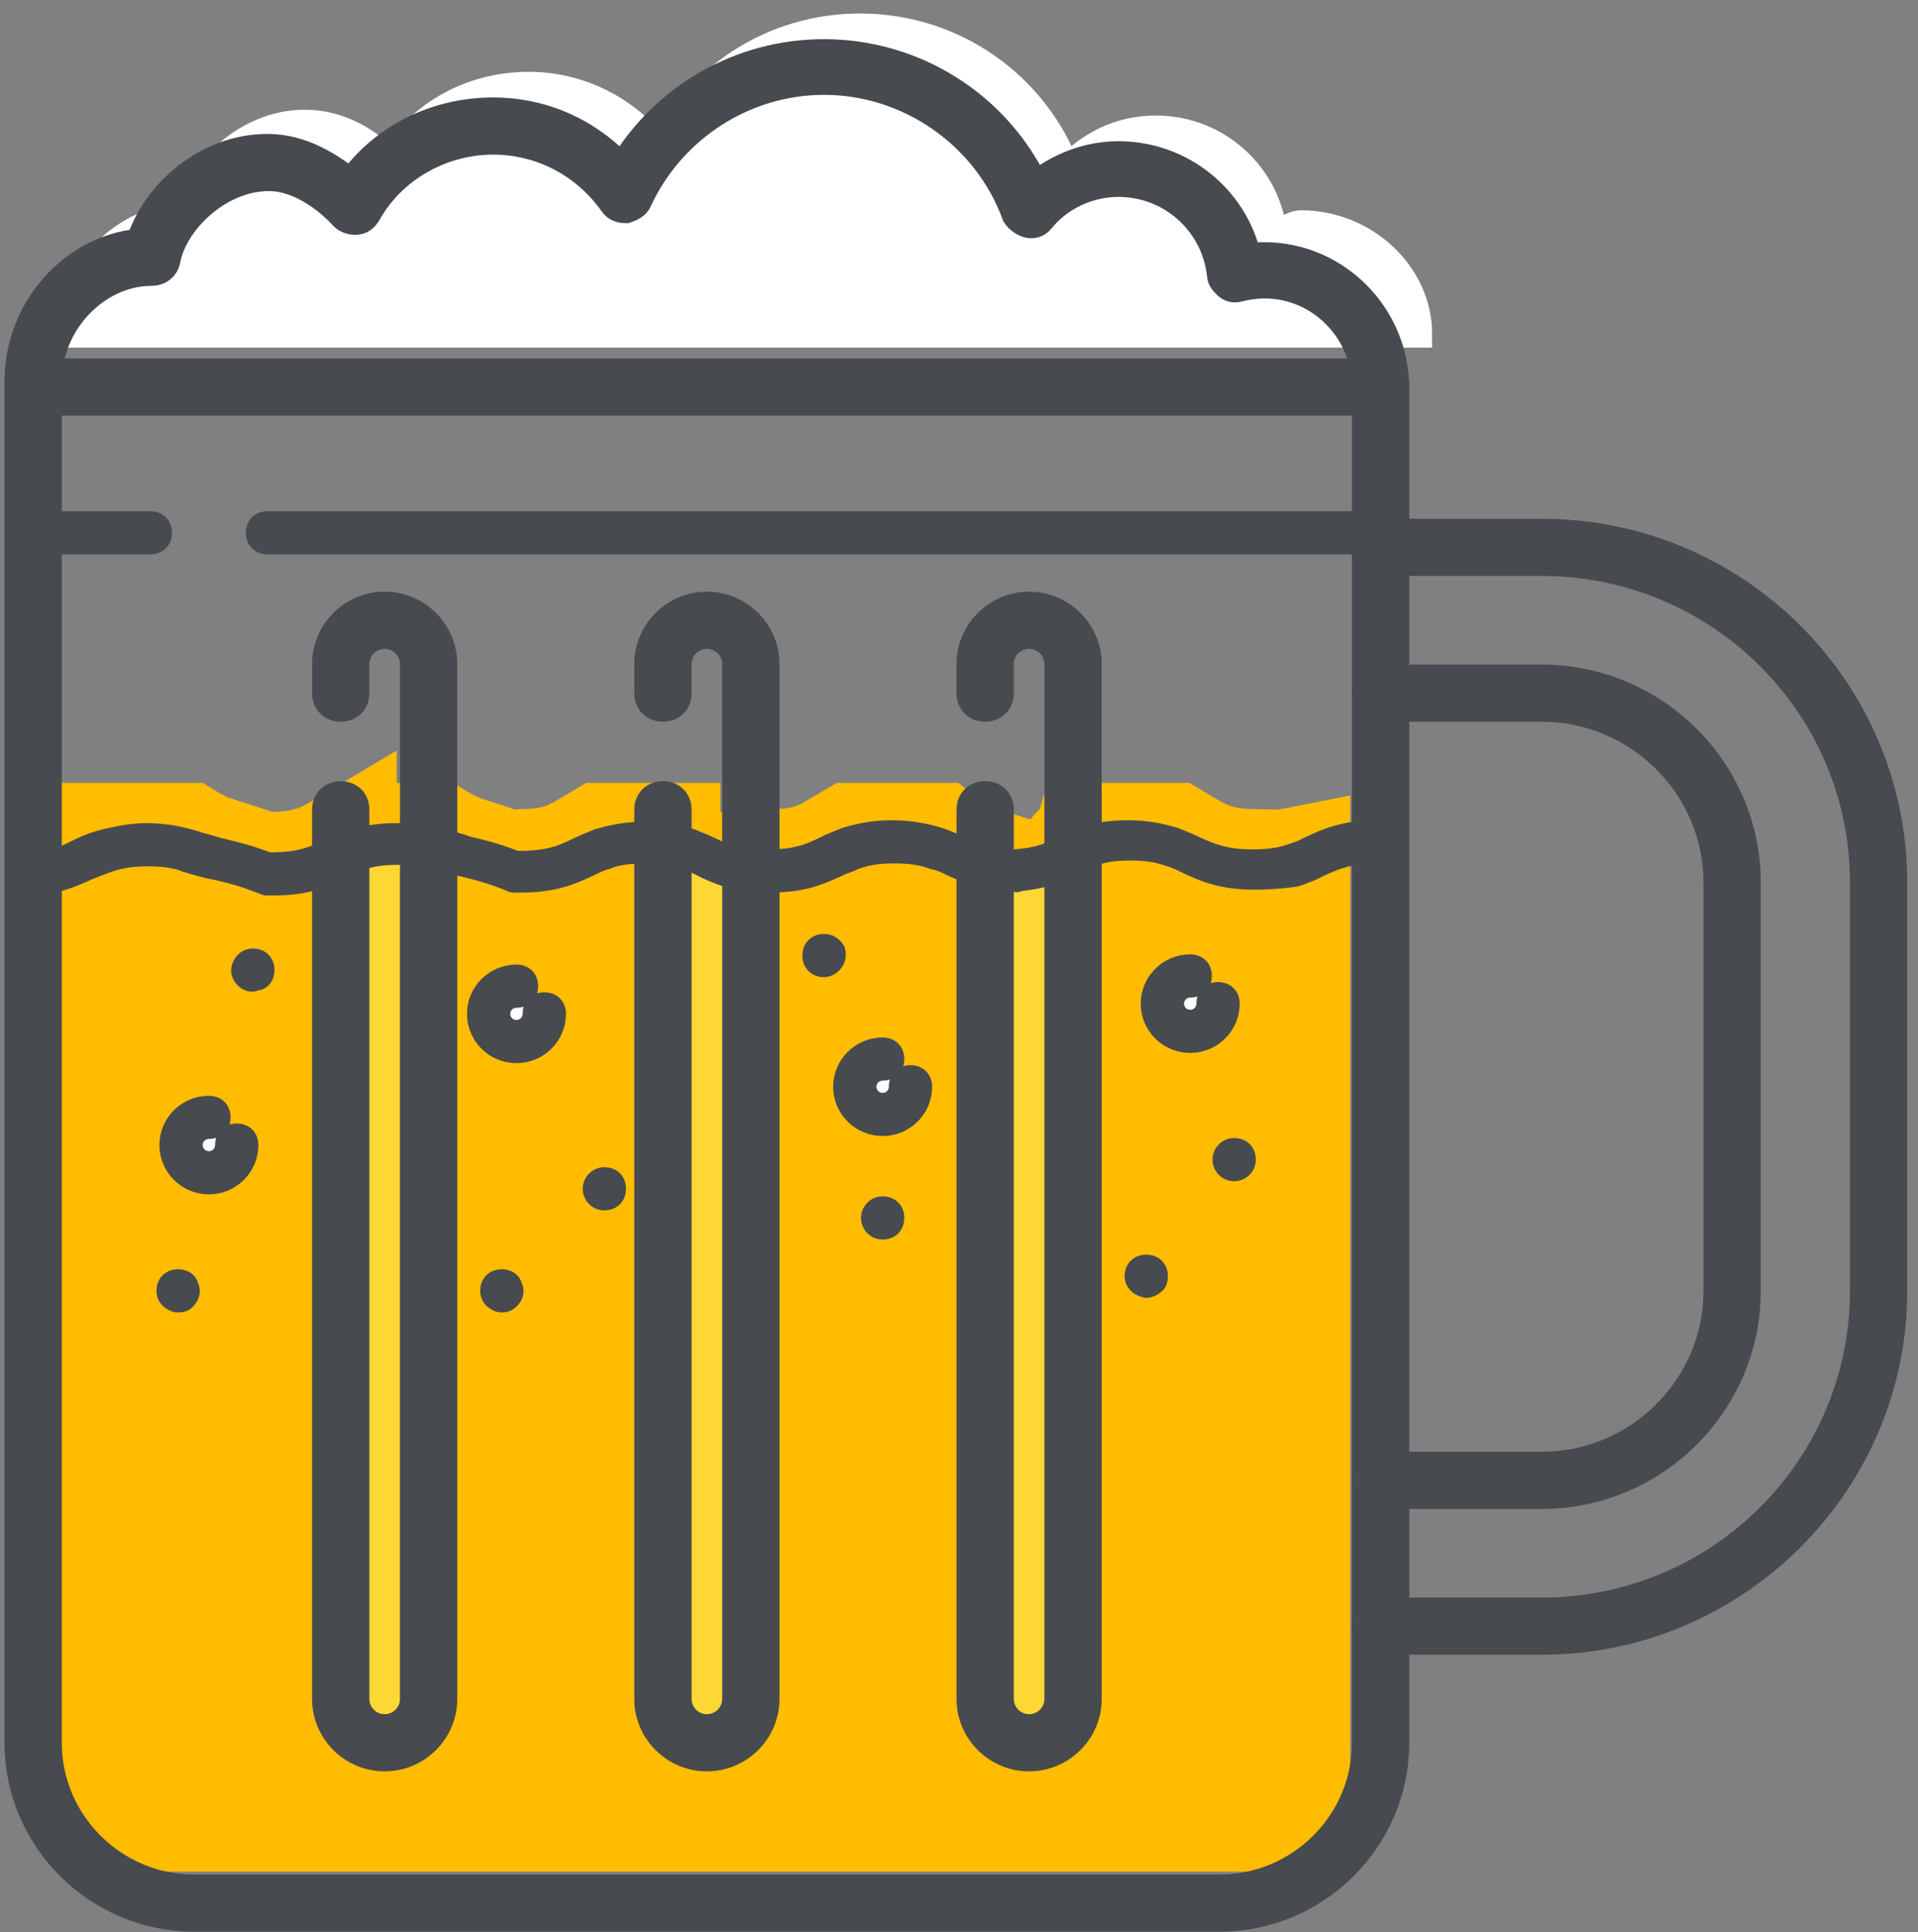 <?xml version="1.0" encoding="UTF-8"?>
<svg width="137px" height="138px" viewBox="0 0 137 138" version="1.1" xmlns="http://www.w3.org/2000/svg" xmlns:xlink="http://www.w3.org/1999/xlink">
    <rect x="0" y="0" width="137" height="138" fill="#808080" stroke="none"/>
    <!-- Generator: Sketch 47.1 (45422) - http://www.bohemiancoding.com/sketch -->
    <title>beer</title>
    <desc>Created with Sketch.</desc>
    <defs></defs>
    <g id="Page-1" stroke="none" stroke-width="1" fill="none" fill-rule="evenodd">
        <g id="beer" transform="translate(1, 1)" fill-rule="nonzero">
            <path d="M60.058,76.617 C60.058,77.763 61,78.596 62.046,78.596 C63.092,78.596 64.034,77.659 64.034,76.617 L62.046,74.639 C61,74.639 60.058,75.576 60.058,76.617 Z M33.904,71.411 C33.904,72.557 34.741,73.39 35.892,73.39 C36.938,73.39 37.879,72.453 37.879,71.411 L35.892,69.433 C34.845,69.433 33.904,70.266 33.904,71.411 Z M12.353,58.917 C14.026,59.958 14.968,59.958 17.793,60.999 L17.793,60.999 L17.793,60.999 C17.897,60.999 18.002,60.999 18.211,60.999 C20.931,60.999 22.291,60.271 23.337,59.646 L23.337,120.348 C23.337,122.014 24.802,123.471 26.476,123.471 C28.15,123.471 29.615,122.014 29.615,120.348 L29.615,58.917 L30.242,58.917 C31.916,59.958 32.858,59.958 35.578,60.999 L35.578,60.999 C35.578,60.999 35.578,60.999 35.682,60.999 C35.787,60.999 35.996,60.791 36.101,60.791 C39.239,60.791 40.181,59.958 41.959,58.917 L46.458,58.917 L46.458,120.348 C46.458,122.014 47.923,123.471 49.597,123.471 C51.27,123.471 52.735,122.014 52.735,120.348 L52.735,60.999 L52.84,60.999 C53.154,60.999 53.572,60.791 53.991,60.791 C57.129,60.791 58.071,59.958 59.849,58.917 L66.022,58.917 C67.277,59.958 68.532,60.479 69.579,60.791 L69.579,120.348 C69.579,122.014 71.043,123.471 72.717,123.471 C74.391,123.471 75.856,122.014 75.856,120.348 L75.856,59.854 C75.856,59.75 76.483,59.958 76.797,58.917 L82.865,58.917 C84.644,59.958 85.69,60.791 88.724,60.791 C89.875,60.791 90.398,60.895 91.444,60.687 L91.444,127.011 C91.444,127.844 90.293,128.677 89.456,128.677 L9.737,128.677 C7.959,127.636 6.703,125.762 6.703,123.471 L6.703,58.917 L12.353,58.917 Z M11.934,80.782 C11.934,81.823 12.876,82.76 13.922,82.76 C15.073,82.76 15.91,81.823 15.91,80.782 L13.922,78.804 C12.876,78.804 11.934,79.637 11.934,80.782 Z M82.028,70.683 C82.028,71.724 82.865,72.661 84.016,72.661 C85.167,72.661 86.004,71.724 86.004,70.683 L84.016,68.704 C82.97,68.704 82.028,69.537 82.028,70.683 Z" id="Shape" stroke="#FFBC00" stroke-width="8" fill="#FFBC00"></path>
            <path d="M13.922,78.804 L15.91,80.782 C15.91,81.823 14.968,82.76 13.922,82.76 C12.771,82.76 11.934,81.823 11.934,80.782 C11.934,79.637 12.876,78.804 13.922,78.804 Z" id="Shape" fill="#FFFFFF"></path>
            <g id="Group" transform="translate(23.337, 58.709)" fill="#FDD835">
                <path d="M6.277,0.208 L6.277,61.639 C6.277,63.305 4.812,64.762 3.139,64.762 C1.465,64.762 0,63.305 0,61.639 L0,1.041 C0,0.937 0.523,1.354 0.732,0.312 L6.277,0.312 L6.277,0.208 Z" id="Shape"></path>
                <path d="M24.69,0.208 C26.155,1.249 27.096,1.77 29.084,1.978 L29.084,2.082 C29.188,2.082 29.398,2.291 29.398,2.291 L29.398,61.639 C29.398,63.305 27.933,64.762 26.259,64.762 C24.585,64.762 23.121,63.305 23.121,61.639 L23.121,0.208 L24.69,0.208 L24.69,0.208 Z" id="Shape"></path>
            </g>
            <g id="Group" transform="translate(33.799, 69.381)" fill="#FFFFFF">
                <path d="M28.247,5.258 L30.235,7.236 C30.235,8.382 29.293,9.215 28.247,9.215 C27.201,9.215 26.259,8.278 26.259,7.236 C26.259,6.195 27.201,5.258 28.247,5.258 Z" id="Shape"></path>
                <path d="M2.092,0.052 L4.08,2.03 C4.08,3.176 3.139,4.009 2.092,4.009 C1.046,4.009 0.105,3.072 0.105,2.03 C0.105,0.885 1.046,0.052 2.092,0.052 Z" id="Shape"></path>
            </g>
            <path d="M20.785,7.836 C23.191,7.836 25.388,9.085 26.853,10.751 C28.84,7.315 32.502,5.129 36.791,5.129 C40.662,5.129 44.115,7.107 46.207,10.022 C48.718,4.608 54.158,0.964 60.435,0.964 C67.235,0.964 72.989,5.233 75.186,11.168 C76.755,9.398 78.952,8.252 81.568,8.252 C85.962,8.252 89.519,11.584 89.937,15.749 C90.565,15.645 91.297,15.02 91.925,15.02 C96.528,15.02 100.294,18.664 100.294,22.829 L4.046,22.829 C4.046,18.664 7.812,14.5 12.415,14.5 L12.52,14.5 C13.043,11.48 16.495,7.836 20.785,7.836 Z" id="Shape" stroke="#FFFFFF" stroke-width="2" fill="#FFFFFF"></path>
            <path d="M75.646,59.854 L75.646,120.348 C75.646,122.014 74.182,123.471 72.508,123.471 C70.834,123.471 69.369,122.014 69.369,120.348 L69.369,60.895 C69.369,60.999 70.416,61.104 71.043,61.104 L71.043,61.104 C71.043,61.104 71.043,61.104 71.148,61.104 C71.252,61.104 71.462,61.104 71.462,61.104 L71.462,61.104 C73.554,60.895 74.6,60.375 75.646,59.854 Z" id="Shape" fill="#FDD835"></path>
            <path d="M86.004,70.683 C86.004,71.724 85.167,72.661 84.016,72.661 C82.865,72.661 82.028,71.724 82.028,70.683 C82.028,69.537 82.97,68.704 84.016,68.704 L86.004,70.683 Z" id="Shape" fill="#FFFFFF"></path>
            <g id="Group-6" transform="translate(0.321, 2.551)" stroke="#474A4F" fill="#474A4F">
                <path d="M85.787,133.415 L12.554,133.415 C5.649,133.415 0,127.792 0,120.921 L0,24.089 C0,23.465 0.418,23.048 1.046,23.048 L97.295,23.048 C97.922,23.048 98.341,23.465 98.341,24.089 L98.341,120.921 C98.341,127.792 92.692,133.415 85.787,133.415 Z M2.092,25.131 L2.092,120.921 C2.092,126.647 6.8,131.333 12.554,131.333 L85.787,131.333 C91.541,131.333 96.249,126.647 96.249,120.921 L96.249,25.131 L2.092,25.131 Z" id="Shape" stroke-width="2"></path>
                <path d="M97.295,35.542 L17.785,35.542 C17.157,35.542 16.739,35.126 16.739,34.501 C16.739,33.877 17.157,33.46 17.785,33.46 L97.295,33.46 C97.922,33.46 98.341,33.877 98.341,34.501 C98.341,35.126 97.922,35.542 97.295,35.542 Z" id="Shape"></path>
                <path d="M9.416,35.542 L1.046,35.542 C0.418,35.542 0,35.126 0,34.501 C0,33.877 0.418,33.46 1.046,33.46 L9.416,33.46 C10.043,33.46 10.462,33.877 10.462,34.501 C10.462,35.126 10.043,35.542 9.416,35.542 Z" id="Shape"></path>
                <path d="M26.155,121.962 C23.853,121.962 21.97,120.088 21.97,117.797 L21.97,54.284 C21.97,53.659 22.388,53.243 23.016,53.243 C23.644,53.243 24.062,53.659 24.062,54.284 L24.062,117.797 C24.062,118.942 25.004,119.879 26.155,119.879 C27.305,119.879 28.247,118.942 28.247,117.797 L28.247,43.872 C28.247,42.727 27.305,41.79 26.155,41.79 C25.004,41.79 24.062,42.727 24.062,43.872 L24.062,45.954 C24.062,46.579 23.644,46.996 23.016,46.996 C22.388,46.996 21.97,46.579 21.97,45.954 L21.97,43.872 C21.97,41.581 23.853,39.707 26.155,39.707 C28.456,39.707 30.339,41.581 30.339,43.872 L30.339,117.797 C30.339,120.088 28.456,121.962 26.155,121.962 Z" id="Shape" stroke-width="2"></path>
                <path d="M49.17,121.962 C46.869,121.962 44.986,120.088 44.986,117.797 L44.986,54.284 C44.986,53.659 45.404,53.243 46.032,53.243 C46.66,53.243 47.078,53.659 47.078,54.284 L47.078,117.797 C47.078,118.942 48.02,119.879 49.17,119.879 C50.321,119.879 51.263,118.942 51.263,117.797 L51.263,43.872 C51.263,42.727 50.321,41.79 49.17,41.79 C48.02,41.79 47.078,42.727 47.078,43.872 L47.078,45.954 C47.078,46.579 46.66,46.996 46.032,46.996 C45.404,46.996 44.986,46.579 44.986,45.954 L44.986,43.872 C44.986,41.581 46.869,39.707 49.17,39.707 C51.472,39.707 53.355,41.581 53.355,43.872 L53.355,117.797 C53.355,120.088 51.472,121.962 49.17,121.962 Z" id="Shape" stroke-width="2"></path>
                <path d="M72.186,121.962 C69.885,121.962 68.002,120.088 68.002,117.797 L68.002,54.284 C68.002,53.659 68.42,53.243 69.048,53.243 C69.676,53.243 70.094,53.659 70.094,54.284 L70.094,117.797 C70.094,118.942 71.036,119.879 72.186,119.879 C73.337,119.879 74.279,118.942 74.279,117.797 L74.279,43.872 C74.279,42.727 73.337,41.79 72.186,41.79 C71.036,41.79 70.094,42.727 70.094,43.872 L70.094,45.954 C70.094,46.579 69.676,46.996 69.048,46.996 C68.42,46.996 68.002,46.579 68.002,45.954 L68.002,43.872 C68.002,41.581 69.885,39.707 72.186,39.707 C74.488,39.707 76.371,41.581 76.371,43.872 L76.371,117.797 C76.371,120.088 74.488,121.962 72.186,121.962 Z" id="Shape" stroke-width="2"></path>
                <path d="M97.295,25.131 C96.667,25.131 96.249,24.714 96.249,24.089 C96.249,19.508 91.959,15.76 87.147,17.009 C86.833,17.113 86.519,17.009 86.31,16.801 C86.101,16.593 85.891,16.384 85.891,16.072 C85.473,12.324 82.334,9.513 78.568,9.513 C76.476,9.513 74.383,10.45 73.023,12.116 C72.814,12.428 72.396,12.532 72.082,12.428 C71.768,12.324 71.454,12.116 71.245,11.803 C69.153,6.077 63.608,2.224 57.54,2.224 C51.891,2.224 46.66,5.556 44.253,10.762 C44.149,11.074 43.73,11.283 43.416,11.387 C42.998,11.387 42.684,11.283 42.475,10.97 C40.487,8.159 37.349,6.493 33.896,6.493 C30.235,6.493 26.678,8.471 24.899,11.699 C24.69,12.011 24.481,12.22 24.062,12.22 C23.748,12.22 23.434,12.116 23.225,11.907 C22.284,10.866 20.191,9.096 17.89,9.096 C14.333,9.096 11.09,12.22 10.566,15.031 C10.462,15.552 10.043,15.864 9.52,15.864 C5.545,15.864 2.092,19.508 2.092,23.673 C2.092,24.298 1.674,24.714 1.046,24.714 C0.418,24.714 0,24.298 0,23.673 C0,18.571 3.871,14.198 8.683,13.781 C9.729,10.346 13.391,7.014 17.785,7.014 C20.296,7.014 22.284,8.367 23.748,9.513 C26.05,6.285 29.816,4.411 33.896,4.411 C37.453,4.411 40.696,5.868 43.103,8.471 C46.137,3.37 51.577,0.246 57.54,0.246 C64.026,0.246 69.885,3.994 72.605,9.721 C74.279,8.367 76.371,7.534 78.568,7.534 C83.067,7.534 86.833,10.658 87.775,14.823 C93.424,14.094 98.341,18.571 98.341,24.193 C98.341,24.61 97.922,25.131 97.295,25.131 Z" id="Shape" stroke-width="2"></path>
                <path d="M88.298,59.49 C85.787,59.49 84.531,58.865 83.381,58.345 C82.962,58.136 82.544,57.928 82.125,57.824 C81.288,57.512 80.451,57.408 79.405,57.408 C78.359,57.408 77.522,57.512 76.79,57.824 C76.476,57.928 76.162,58.032 75.953,58.241 L75.848,58.345 C74.907,58.761 73.651,59.386 71.559,59.594 C71.349,59.698 71.245,59.698 71.036,59.594 L70.931,59.594 C70.199,59.594 69.571,59.49 69.048,59.386 C68.106,59.178 67.374,58.865 66.642,58.553 C66.223,58.345 65.805,58.136 65.282,58.032 C64.445,57.72 63.608,57.616 62.562,57.616 C61.515,57.616 60.678,57.72 59.842,58.032 C59.423,58.241 59.005,58.345 58.586,58.553 C57.435,59.074 56.18,59.698 53.669,59.698 C53.46,59.698 53.146,59.698 52.937,59.698 C52.623,59.698 52.309,59.698 52.1,59.594 C51.995,59.594 51.995,59.594 51.891,59.594 C50.531,59.386 49.589,58.969 48.752,58.553 C48.334,58.345 47.915,58.136 47.497,58.032 C47.078,57.824 46.555,57.824 46.137,57.72 C45.718,57.616 45.3,57.616 44.777,57.616 C43.73,57.616 42.789,57.72 42.056,58.032 C41.638,58.136 41.22,58.345 40.801,58.553 C39.65,59.074 38.395,59.698 35.884,59.698 C35.779,59.698 35.675,59.698 35.57,59.698 L35.466,59.698 C35.361,59.698 35.152,59.698 35.047,59.594 C33.478,58.969 32.536,58.761 31.699,58.553 C31.072,58.449 30.444,58.241 29.816,58.032 C29.712,58.032 29.607,57.928 29.502,57.928 L29.293,57.928 C28.665,57.72 27.933,57.72 27.096,57.72 C26.05,57.72 25.213,57.824 24.376,58.136 C24.167,58.241 24.062,58.241 23.958,58.345 L23.748,58.449 C23.539,58.553 23.33,58.657 23.121,58.761 C21.97,59.282 20.714,59.906 18.204,59.906 C18.099,59.906 17.994,59.906 17.89,59.906 L17.785,59.906 C17.68,59.906 17.576,59.906 17.367,59.802 C15.797,59.178 14.856,58.969 13.914,58.761 C13.286,58.657 12.659,58.449 11.926,58.241 C11.194,57.928 10.253,57.824 9.206,57.824 C8.265,57.824 7.532,57.928 6.8,58.136 C6.172,58.345 5.649,58.553 5.126,58.761 C4.185,59.178 3.139,59.698 1.36,59.906 C1.255,59.906 1.255,59.906 1.151,59.906 C0.523,59.906 0.105,59.49 0.105,58.865 C0.105,58.345 0.523,57.928 1.046,57.824 L1.151,57.824 C2.511,57.72 3.348,57.303 4.185,56.887 C4.812,56.575 5.336,56.366 6.172,56.158 C7.114,55.95 8.056,55.742 9.102,55.742 C10.462,55.742 11.508,55.95 12.554,56.262 C13.182,56.471 13.705,56.575 14.333,56.783 C15.17,56.991 16.216,57.199 17.89,57.824 L17.994,57.824 C20.087,57.824 21.028,57.408 22.074,56.887 C22.284,56.783 22.493,56.679 22.807,56.575 L23.016,56.471 C23.225,56.366 23.33,56.366 23.539,56.262 C24.585,55.95 25.631,55.742 26.887,55.742 C27.933,55.742 28.875,55.846 29.712,56.054 L29.921,56.054 C30.13,56.054 30.235,56.158 30.444,56.158 C31.072,56.366 31.595,56.471 32.118,56.679 C32.955,56.887 34.001,57.095 35.57,57.72 C35.675,57.72 35.675,57.72 35.779,57.72 C37.872,57.72 38.813,57.303 39.859,56.783 C40.278,56.575 40.801,56.366 41.324,56.158 C42.37,55.846 43.416,55.638 44.777,55.638 C45.404,55.638 45.927,55.638 46.346,55.742 C46.973,55.846 47.497,55.95 48.124,56.158 C48.647,56.366 49.17,56.575 49.589,56.783 C50.426,57.199 51.054,57.512 52.204,57.616 C52.309,57.616 52.309,57.616 52.414,57.616 C52.727,57.616 52.832,57.616 53.041,57.616 C53.251,57.616 53.355,57.616 53.564,57.616 C55.552,57.616 56.494,57.199 57.54,56.679 C57.958,56.471 58.481,56.262 59.005,56.054 C60.051,55.742 61.097,55.533 62.352,55.533 C63.712,55.533 64.759,55.742 65.805,56.054 C66.432,56.262 66.851,56.471 67.374,56.679 C68.002,56.991 68.629,57.199 69.362,57.408 C69.78,57.512 70.303,57.616 70.722,57.616 C70.826,57.616 70.931,57.616 71.036,57.616 L71.036,57.616 C72.814,57.512 73.756,57.095 74.697,56.575 L74.802,56.471 C75.116,56.262 75.534,56.158 75.848,56.054 C76.79,55.742 77.836,55.533 79.196,55.533 C80.556,55.533 81.602,55.742 82.648,56.054 C83.171,56.262 83.694,56.471 84.113,56.679 C85.264,57.199 86.205,57.616 88.193,57.616 C89.135,57.616 89.971,57.512 90.599,57.303 C90.913,57.199 91.227,57.095 91.541,56.991 C91.75,56.887 91.959,56.783 92.168,56.679 C93.319,56.158 94.575,55.533 97.086,55.533 C97.713,55.533 98.132,55.95 98.132,56.575 C98.132,57.199 97.713,57.616 97.086,57.616 C95.098,57.616 94.156,58.032 93.005,58.553 C92.796,58.657 92.587,58.761 92.378,58.865 C92.064,58.969 91.645,59.178 91.227,59.282 C90.495,59.386 89.448,59.49 88.298,59.49 Z" id="Shape"></path>
                <path d="M35.57,71.88 C33.896,71.88 32.536,70.527 32.536,68.861 C32.536,67.195 33.896,65.841 35.57,65.841 C36.198,65.841 36.616,66.258 36.616,66.882 C36.616,67.507 36.198,67.924 35.57,67.924 C35.047,67.924 34.629,68.34 34.629,68.861 C34.629,69.381 35.047,69.798 35.57,69.798 C36.093,69.798 36.512,69.381 36.512,68.861 C36.512,68.236 36.93,67.82 37.558,67.82 C38.186,67.82 38.604,68.236 38.604,68.861 C38.604,70.527 37.244,71.88 35.57,71.88 Z" id="Shape"></path>
                <path d="M61.725,77.086 C60.051,77.086 58.691,75.733 58.691,74.067 C58.691,72.401 60.051,71.047 61.725,71.047 C62.352,71.047 62.771,71.464 62.771,72.088 C62.771,72.713 62.352,73.13 61.725,73.13 C61.202,73.13 60.783,73.546 60.783,74.067 C60.783,74.587 61.202,75.004 61.725,75.004 C62.248,75.004 62.666,74.587 62.666,74.067 C62.666,73.442 63.085,73.026 63.712,73.026 C64.34,73.026 64.759,73.442 64.759,74.067 C64.759,75.733 63.399,77.086 61.725,77.086 Z" id="Shape"></path>
                <path d="M83.694,71.151 C82.021,71.151 80.66,69.798 80.66,68.132 C80.66,66.466 82.021,65.112 83.694,65.112 C84.322,65.112 84.741,65.529 84.741,66.154 C84.741,66.778 84.322,67.195 83.694,67.195 C83.171,67.195 82.753,67.611 82.753,68.132 C82.753,68.653 83.171,69.069 83.694,69.069 C84.218,69.069 84.636,68.653 84.636,68.132 C84.636,67.507 85.054,67.091 85.682,67.091 C86.31,67.091 86.728,67.507 86.728,68.132 C86.728,69.798 85.368,71.151 83.694,71.151 Z" id="Shape"></path>
                <path d="M13.6,81.251 C11.926,81.251 10.566,79.897 10.566,78.232 C10.566,76.566 11.926,75.212 13.6,75.212 C14.228,75.212 14.647,75.629 14.647,76.253 C14.647,76.878 14.228,77.294 13.6,77.294 C13.077,77.294 12.659,77.711 12.659,78.232 C12.659,78.752 13.077,79.169 13.6,79.169 C14.123,79.169 14.542,78.752 14.542,78.232 C14.542,77.607 14.96,77.19 15.588,77.19 C16.216,77.19 16.634,77.607 16.634,78.232 C16.634,79.897 15.274,81.251 13.6,81.251 Z" id="Shape"></path>
                <path d="M41.847,82.396 C41.22,82.396 40.801,81.876 40.801,81.355 C40.801,80.835 41.22,80.314 41.847,80.314 L41.847,80.314 C42.475,80.314 42.893,80.73 42.893,81.355 C42.893,81.98 42.475,82.396 41.847,82.396 Z" id="Shape"></path>
                <path d="M16.739,66.778 C16.425,66.778 16.216,66.674 16.007,66.466 C15.693,66.154 15.588,65.737 15.797,65.321 C16.007,64.904 16.32,64.696 16.739,64.696 L16.739,64.696 C17.367,64.696 17.785,65.112 17.785,65.737 C17.785,66.154 17.576,66.57 17.157,66.674 C16.948,66.674 16.844,66.778 16.739,66.778 Z" id="Shape"></path>
                <path d="M61.725,84.479 C61.097,84.479 60.678,83.958 60.678,83.438 C60.678,82.917 61.097,82.396 61.725,82.396 L61.725,82.396 C62.352,82.396 62.771,82.813 62.771,83.438 C62.771,84.062 62.352,84.479 61.725,84.479 Z" id="Shape"></path>
                <path d="M57.54,65.737 L57.54,65.737 C56.912,65.737 56.494,65.321 56.494,64.696 C56.494,64.071 56.912,63.655 57.54,63.655 C57.958,63.655 58.272,63.863 58.481,64.175 C58.586,64.28 58.586,64.488 58.586,64.696 C58.586,65.217 58.063,65.737 57.54,65.737 Z" id="Shape"></path>
                <path d="M11.403,89.685 C11.299,89.685 11.194,89.685 10.985,89.581 C10.566,89.372 10.357,89.06 10.357,88.644 C10.357,88.019 10.776,87.602 11.403,87.602 L11.403,87.602 C11.822,87.602 12.24,87.811 12.345,88.227 C12.554,88.644 12.45,89.06 12.136,89.372 C12.031,89.581 11.717,89.685 11.403,89.685 Z" id="Shape"></path>
                <path d="M80.556,88.644 C80.451,88.644 80.451,88.644 80.556,88.644 C79.928,88.539 79.51,88.123 79.51,87.602 C79.51,86.978 79.928,86.561 80.556,86.561 L80.556,86.561 C81.184,86.561 81.602,86.978 81.602,87.602 C81.602,87.915 81.497,88.227 81.288,88.331 C81.079,88.539 80.765,88.644 80.556,88.644 Z" id="Shape"></path>
                <path d="M86.833,80.314 C86.205,80.314 85.787,79.793 85.787,79.273 C85.787,78.752 86.205,78.232 86.833,78.232 L86.833,78.232 C87.461,78.232 87.879,78.648 87.879,79.273 C87.879,79.897 87.356,80.314 86.833,80.314 Z" id="Shape"></path>
                <path d="M34.524,89.685 C34.419,89.685 34.315,89.685 34.105,89.581 C33.687,89.372 33.478,89.06 33.478,88.644 C33.478,88.019 33.896,87.602 34.524,87.602 L34.524,87.602 C34.942,87.602 35.361,87.811 35.466,88.227 C35.675,88.644 35.57,89.06 35.256,89.372 C35.047,89.581 34.838,89.685 34.524,89.685 Z" id="Shape"></path>
                <path d="M108.803,113.632 L97.295,113.632 C96.667,113.632 96.249,113.216 96.249,112.591 C96.249,111.966 96.667,111.55 97.295,111.55 L108.803,111.55 C121.566,111.55 131.819,101.242 131.819,88.644 L131.819,59.49 C131.819,46.787 121.462,36.584 108.803,36.584 L97.295,36.584 C96.667,36.584 96.249,36.167 96.249,35.542 C96.249,34.918 96.667,34.501 97.295,34.501 L108.803,34.501 C122.717,34.501 133.911,45.746 133.911,59.49 L133.911,88.644 C133.911,102.387 122.612,113.632 108.803,113.632 Z" id="Shape" stroke-width="2"></path>
                <path d="M108.803,103.22 L97.295,103.22 C96.667,103.22 96.249,102.804 96.249,102.179 C96.249,101.554 96.667,101.138 97.295,101.138 L108.803,101.138 C115.708,101.138 121.357,95.515 121.357,88.644 L121.357,59.49 C121.357,52.618 115.708,46.996 108.803,46.996 L97.295,46.996 C96.667,46.996 96.249,46.579 96.249,45.954 C96.249,45.33 96.667,44.913 97.295,44.913 L108.803,44.913 C116.858,44.913 123.449,51.473 123.449,59.49 L123.449,88.644 C123.449,96.661 116.858,103.22 108.803,103.22 Z" id="Shape" stroke-width="2"></path>
            </g>
        </g>
    </g>
</svg>